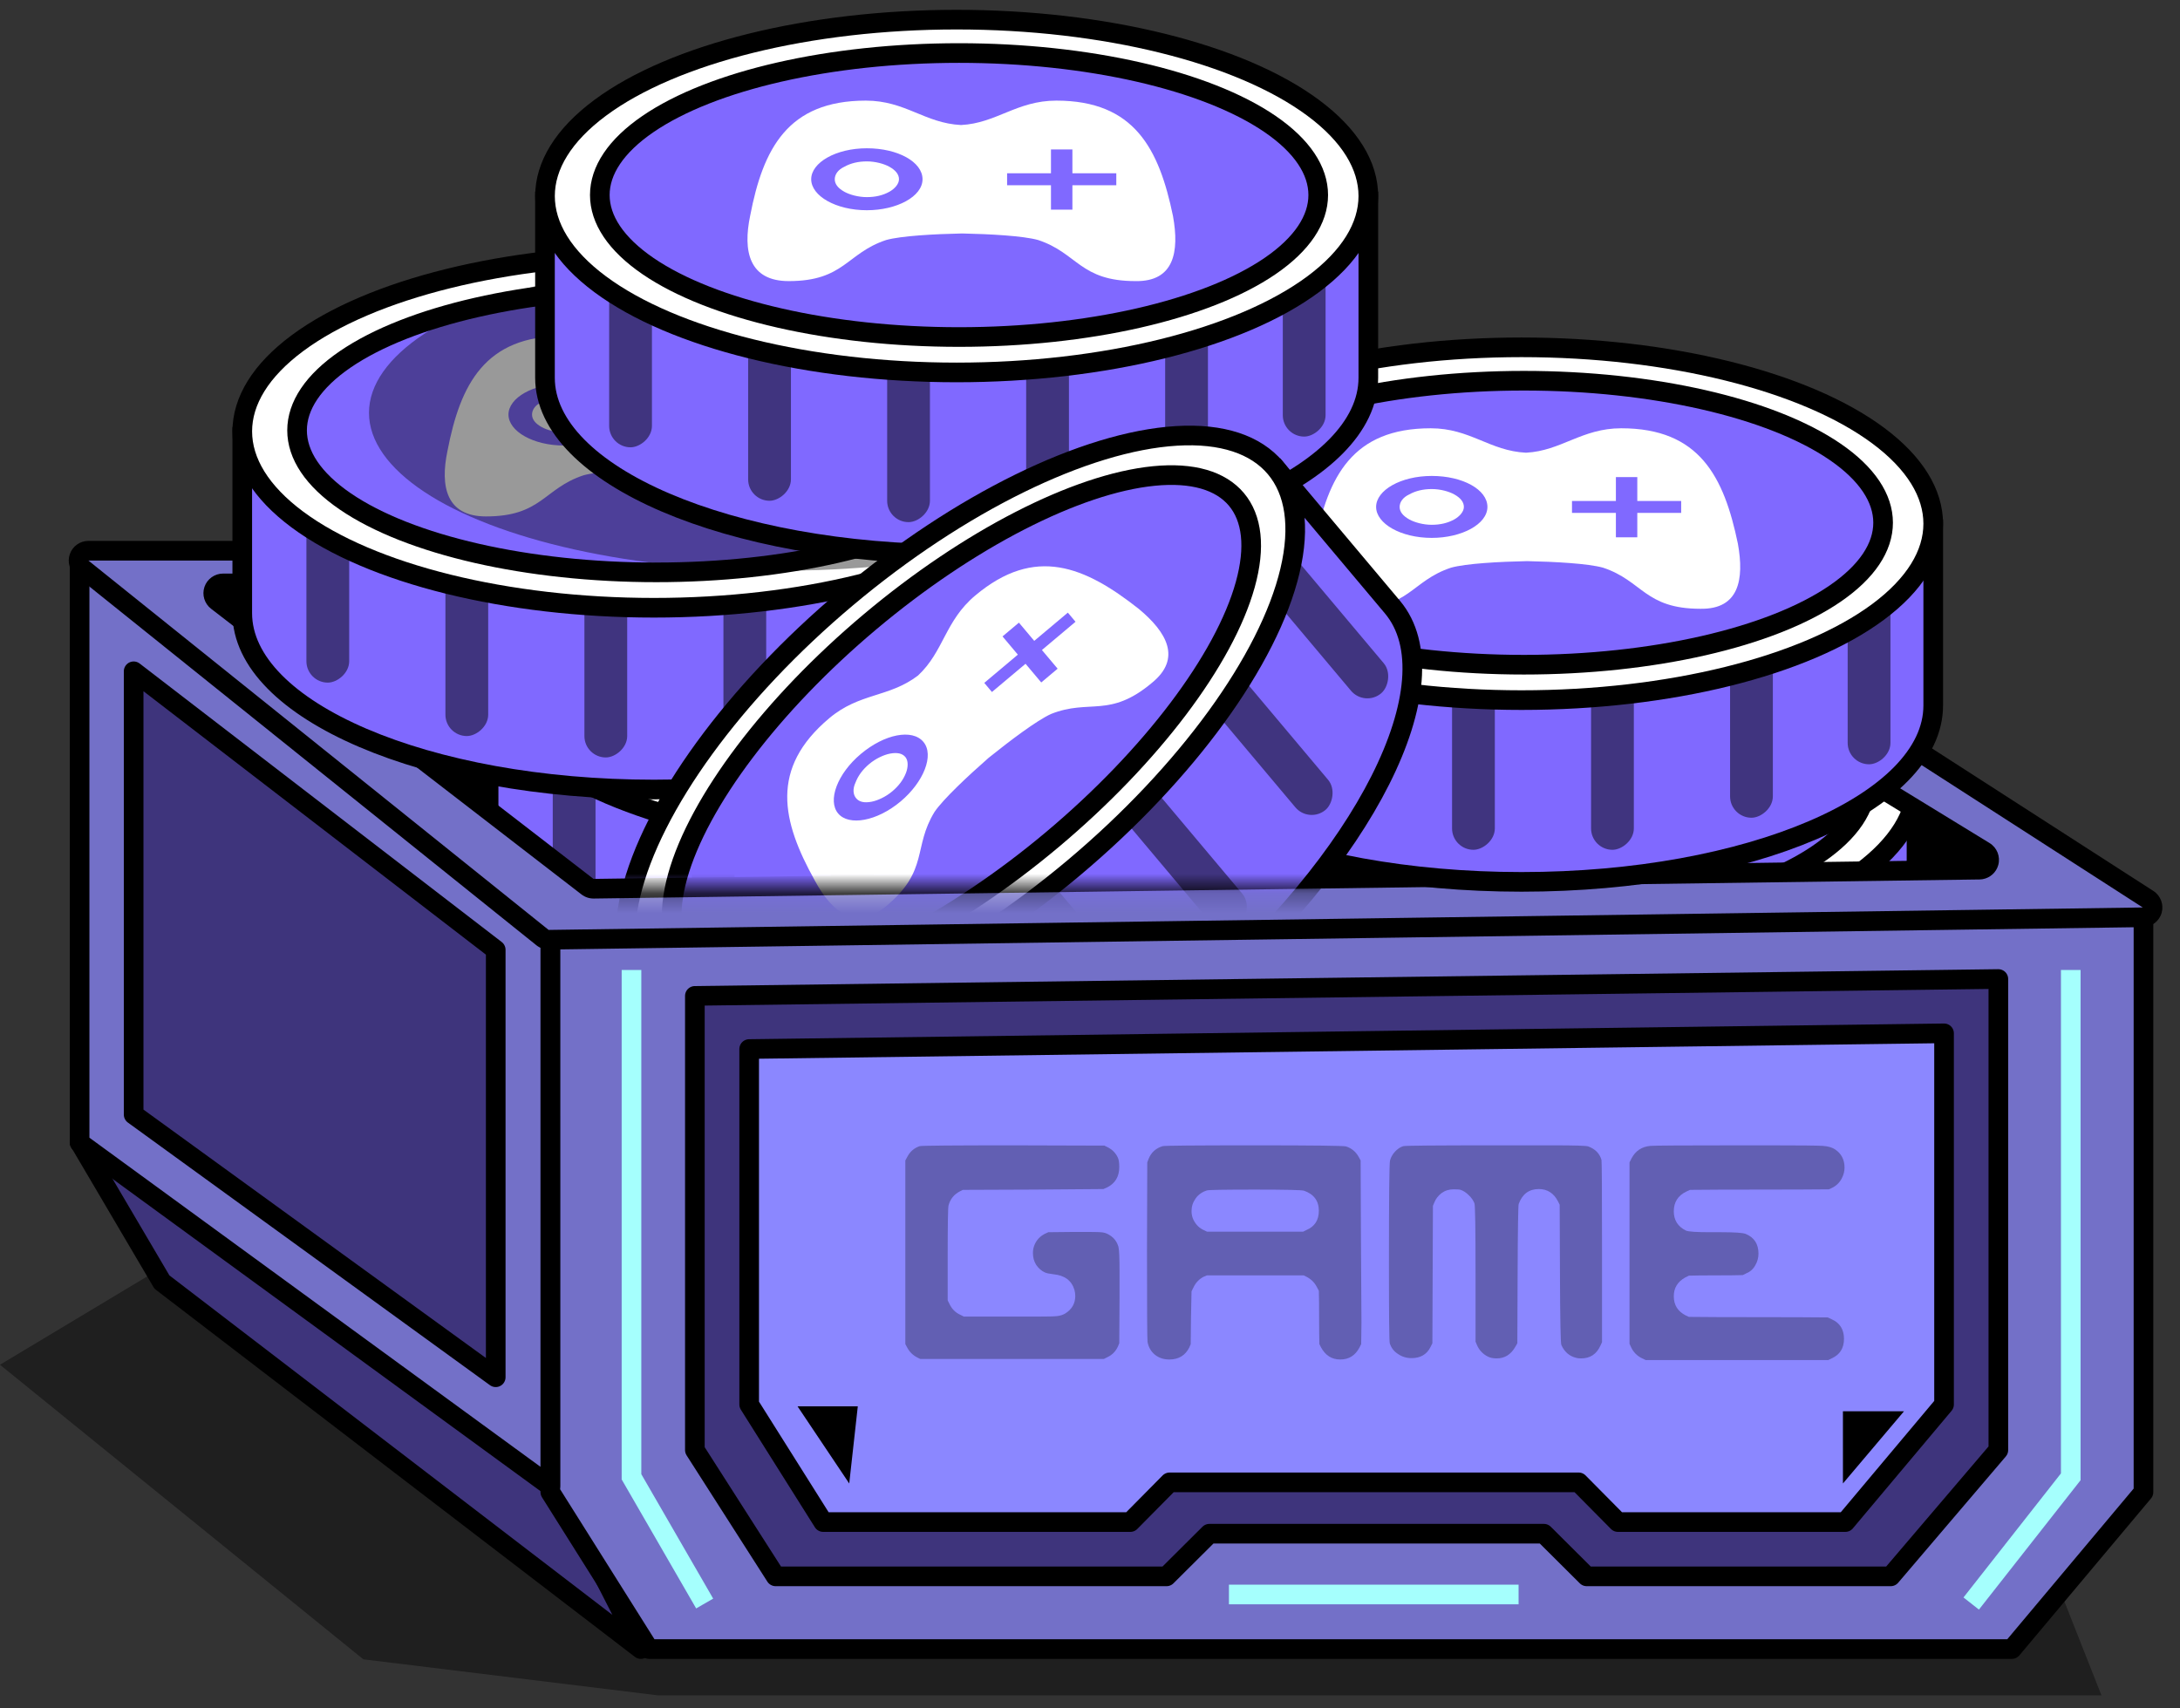 <svg width="111" height="87" viewBox="0 0 111 87" fill="none" xmlns="http://www.w3.org/2000/svg">
<rect x="0" y="0" width="111" height="87" fill="#333333" stroke="none"/>
<path d="M7.5 65H83.5L104.5 80L107 86.335H33.5L18.5 84.5L0 69.5L7.5 65Z" fill="black" fill-opacity="0.4"/>
<path d="M31.19 45.247L11.746 30.498H81.057L103.927 44.261L31.19 45.247Z" fill="black" stroke="black" stroke-linejoin="round"/>
<ellipse cx="45.84" cy="48.665" rx="26.13" ry="6.317" fill="black" fill-opacity="0.4"/>
<path d="M24.878 43.358C24.878 48.32 34.263 52.342 45.84 52.342C57.416 52.342 66.801 48.32 66.801 43.358L66.801 34.375L24.878 34.375L24.878 43.358Z" fill="#8069FF" stroke="black"/>
<rect opacity="0.5" x="64.623" y="37.098" width="9.256" height="2.178" rx="1.089" transform="rotate(90 64.623 37.098)" fill="black"/>
<rect opacity="0.5" x="58.635" y="39.82" width="9.256" height="2.178" rx="1.089" transform="rotate(90 58.635 39.82)" fill="black"/>
<rect opacity="0.5" x="51.557" y="41.454" width="9.256" height="2.178" rx="1.089" transform="rotate(90 51.557 41.454)" fill="black"/>
<rect opacity="0.5" x="44.479" y="41.454" width="9.256" height="2.178" rx="1.089" transform="rotate(90 44.479 41.454)" fill="black"/>
<rect opacity="0.5" x="37.401" y="40.364" width="9.256" height="2.178" rx="1.089" transform="rotate(90 37.401 40.364)" fill="black"/>
<rect opacity="0.5" x="30.323" y="37.643" width="9.256" height="2.178" rx="1.089" transform="rotate(90 30.323 37.643)" fill="black"/>
<ellipse cx="45.84" cy="34.103" rx="8.983" ry="20.961" transform="rotate(90 45.84 34.103)" fill="white" stroke="black"/>
<ellipse cx="45.958" cy="34.053" rx="7.231" ry="18.29" transform="rotate(90 45.958 34.053)" fill="#8069FF" stroke="black"/>
<path d="M50.915 29.244C54.894 29.244 56.147 31.701 56.855 35.129C57.182 36.949 56.91 38.466 54.948 38.436C52.114 38.436 52.005 37.01 49.988 36.342C49.225 36.13 47.535 36.039 46.118 36.008C44.701 36.039 43.011 36.13 42.248 36.342C40.232 37.01 40.123 38.436 37.289 38.436C35.273 38.436 34.945 36.919 35.326 35.099C35.98 31.701 37.234 29.244 41.213 29.244C43.23 29.244 44.211 30.397 46.063 30.488C47.862 30.397 48.898 29.244 50.915 29.244ZM41.268 31.67C39.687 31.67 38.434 32.399 38.434 33.248C38.434 34.098 39.687 34.826 41.268 34.826C42.793 34.826 44.101 34.128 44.102 33.248C44.102 32.369 42.848 31.671 41.268 31.67ZM50.643 31.731V32.945H48.407V33.551H50.643V34.795H51.732V33.551H53.967V32.945H51.732V31.731H50.643ZM41.268 32.338C41.703 32.339 42.14 32.459 42.412 32.611C42.739 32.793 42.902 33.006 42.902 33.248C42.902 33.491 42.684 33.734 42.412 33.885C42.085 34.067 41.703 34.158 41.268 34.158C40.832 34.158 40.396 34.037 40.123 33.885C39.796 33.703 39.632 33.491 39.632 33.248C39.632 33.006 39.796 32.763 40.123 32.611C40.45 32.429 40.832 32.338 41.268 32.338Z" fill="white"/>
<ellipse cx="45.839" cy="34.596" rx="20.961" ry="7.179" fill="black" fill-opacity="0.4"/>
<ellipse cx="64.977" cy="56.39" rx="26.13" ry="6.317" fill="black" fill-opacity="0.4"/>
<path d="M55.661 49.174C55.661 54.135 65.046 58.157 76.622 58.157C88.199 58.157 97.584 54.135 97.584 49.174L97.584 40.19L55.661 40.19L55.661 49.174Z" fill="#8069FF" stroke="black"/>
<rect opacity="0.5" x="95.405" y="42.913" width="9.256" height="2.178" rx="1.089" transform="rotate(90 95.405 42.913)" fill="black"/>
<rect opacity="0.5" x="89.417" y="45.635" width="9.256" height="2.178" rx="1.089" transform="rotate(90 89.417 45.635)" fill="black"/>
<rect opacity="0.5" x="82.339" y="47.27" width="9.256" height="2.178" rx="1.089" transform="rotate(90 82.339 47.27)" fill="black"/>
<rect opacity="0.5" x="75.261" y="47.27" width="9.256" height="2.178" rx="1.089" transform="rotate(90 75.261 47.27)" fill="black"/>
<rect opacity="0.5" x="68.183" y="46.18" width="9.256" height="2.178" rx="1.089" transform="rotate(90 68.183 46.18)" fill="black"/>
<rect opacity="0.5" x="61.105" y="43.458" width="9.256" height="2.178" rx="1.089" transform="rotate(90 61.105 43.458)" fill="black"/>
<ellipse cx="76.622" cy="39.919" rx="8.983" ry="20.961" transform="rotate(90 76.622 39.919)" fill="white" stroke="black"/>
<ellipse cx="76.741" cy="39.867" rx="7.231" ry="18.29" transform="rotate(90 76.741 39.867)" fill="#8069FF" stroke="black"/>
<path d="M81.697 35.059C85.676 35.059 86.929 37.516 87.638 40.944C87.965 42.764 87.693 44.281 85.731 44.251C82.896 44.251 82.787 42.825 80.771 42.158C80.008 41.945 78.318 41.854 76.9 41.824C75.484 41.854 73.795 41.946 73.031 42.158C71.015 42.825 70.905 44.25 68.071 44.251C66.055 44.251 65.727 42.734 66.109 40.914C66.763 37.516 68.017 35.059 71.995 35.059C74.012 35.059 74.993 36.211 76.846 36.302C78.644 36.211 79.681 35.059 81.697 35.059ZM72.05 37.486C70.469 37.486 69.216 38.214 69.216 39.063C69.216 39.912 70.469 40.641 72.05 40.641C73.576 40.641 74.884 39.943 74.884 39.063C74.884 38.183 73.63 37.486 72.05 37.486ZM81.425 37.546V38.76H79.19V39.367H81.425V40.611H82.515V39.367H84.749V38.76H82.515V37.546H81.425ZM72.05 38.154C72.486 38.154 72.922 38.276 73.194 38.427C73.521 38.609 73.685 38.821 73.685 39.064C73.685 39.306 73.467 39.549 73.194 39.701C72.868 39.883 72.486 39.974 72.05 39.974C71.614 39.974 71.178 39.852 70.905 39.701C70.578 39.519 70.414 39.307 70.414 39.064C70.414 38.821 70.578 38.579 70.905 38.427C71.232 38.245 71.614 38.154 72.05 38.154Z" fill="white"/>
<path d="M32.63 83.978L8.244 65.287L4.053 58.167L28.237 75.368L32.63 83.978Z" fill="#3E347C" stroke="black" stroke-linejoin="round"/>
<path d="M28.02 47.251L109.14 46.183L109.14 75.988L102.439 83.978H33.048L28.021 75.986L28.02 47.251Z" fill="#7370C8" stroke="black" stroke-linejoin="round"/>
<path d="M35.381 50.715L101.751 49.856L101.751 73.845L96.269 80.276H80.792L78.609 78.103H61.58L59.397 80.276H39.494L35.381 73.844L35.381 50.715Z" fill="#3E347C" stroke="black" stroke-linejoin="round"/>
<path d="M38.146 53.422L98.986 52.622L98.986 71.523L93.96 77.511H82.381L80.379 75.488H59.554L57.553 77.511H41.916L38.146 71.522L38.146 53.422Z" fill="#8B87FF" stroke="black" stroke-linejoin="round"/>
<path d="M28.02 47.216L4.053 28.669L4.053 58.191L28.02 75.681L28.02 47.216Z" fill="#7370C8" stroke="black" stroke-linejoin="round"/>
<path d="M25.241 48.368L6.805 34.185L6.805 56.761L25.241 70.136L25.241 48.368Z" fill="#3E347C" stroke="black" stroke-linejoin="round"/>
<path d="M81.737 28.05C81.808 28.061 81.876 28.087 81.936 28.125L109.374 45.792C109.559 45.912 109.644 46.139 109.584 46.351C109.523 46.563 109.33 46.71 109.11 46.713L27.942 47.856C27.826 47.858 27.713 47.819 27.623 47.747L4.187 28.935C4.022 28.802 3.958 28.58 4.028 28.379C4.099 28.18 4.288 28.045 4.5 28.045H81.666L81.737 28.05ZM11.358 29.709C11.145 29.709 10.954 29.845 10.885 30.047C10.816 30.25 10.884 30.473 11.053 30.604L29.916 45.155C30.005 45.224 30.116 45.26 30.229 45.258L100.79 44.286L100.871 44.278C101.058 44.244 101.213 44.106 101.265 43.919C101.323 43.704 101.234 43.476 101.044 43.36L78.857 29.782C78.799 29.746 78.733 29.723 78.665 29.713L78.597 29.709H11.358Z" fill="#7370C8"/>
<path d="M81.737 28.05L81.809 27.555C81.796 27.554 81.784 27.552 81.771 27.552L81.737 28.05ZM81.936 28.125L82.207 27.705L82.207 27.705L81.936 28.125ZM109.374 45.792L109.645 45.372L109.645 45.372L109.374 45.792ZM109.584 46.351L110.065 46.489L110.065 46.488L109.584 46.351ZM109.11 46.713L109.117 47.213L109.118 47.213L109.11 46.713ZM27.942 47.856L27.949 48.356L27.949 48.356L27.942 47.856ZM27.623 47.747L27.31 48.136L27.311 48.137L27.623 47.747ZM4.187 28.935L4.5 28.545L4.5 28.545L4.187 28.935ZM4.028 28.379L3.557 28.213L3.557 28.213L4.028 28.379ZM81.666 28.045L81.7 27.547C81.689 27.546 81.677 27.545 81.666 27.545V28.045ZM11.358 29.709V29.209L11.358 29.209L11.358 29.709ZM10.885 30.047L10.411 29.886L10.411 29.886L10.885 30.047ZM11.053 30.604L10.747 31L10.747 31L11.053 30.604ZM29.916 45.155L29.611 45.551L29.611 45.551L29.916 45.155ZM30.229 45.258L30.235 45.758L30.235 45.758L30.229 45.258ZM100.79 44.286L100.797 44.786C100.811 44.785 100.824 44.785 100.838 44.783L100.79 44.286ZM100.871 44.278L100.919 44.776C100.932 44.774 100.946 44.772 100.959 44.77L100.871 44.278ZM101.265 43.919L101.747 44.051L101.747 44.051L101.265 43.919ZM101.044 43.36L101.305 42.934L101.305 42.933L101.044 43.36ZM78.857 29.782L79.118 29.355L79.118 29.355L78.857 29.782ZM78.665 29.713L78.734 29.218C78.723 29.217 78.712 29.215 78.701 29.215L78.665 29.713ZM78.597 29.709L78.632 29.21C78.62 29.209 78.609 29.209 78.597 29.209V29.709ZM81.737 28.05L81.666 28.545L81.666 28.546L81.936 28.125L82.207 27.705C82.089 27.629 81.953 27.576 81.809 27.555L81.737 28.05ZM81.936 28.125L81.666 28.546L109.103 46.213L109.374 45.792L109.645 45.372L82.207 27.705L81.936 28.125ZM109.374 45.792L109.103 46.213C109.103 46.213 109.103 46.213 109.103 46.213C109.103 46.212 109.103 46.212 109.103 46.212C109.103 46.212 109.103 46.212 109.103 46.213C109.103 46.213 109.103 46.214 109.103 46.214C109.103 46.214 109.103 46.214 109.103 46.214C109.103 46.214 109.103 46.214 109.103 46.214L109.584 46.351L110.065 46.488C110.185 46.066 110.016 45.611 109.645 45.372L109.374 45.792ZM109.584 46.351L109.103 46.213L109.103 46.213L109.11 46.713L109.118 47.213C109.558 47.207 109.943 46.913 110.065 46.489L109.584 46.351ZM109.11 46.713L109.103 46.213L27.935 47.356L27.942 47.856L27.949 48.356L109.117 47.213L109.11 46.713ZM27.942 47.856L27.936 47.356L27.936 47.356L27.623 47.747L27.311 48.137C27.492 48.282 27.718 48.359 27.949 48.356L27.942 47.856ZM27.623 47.747L27.936 47.357L4.5 28.545L4.187 28.935L3.874 29.325L27.31 48.136L27.623 47.747ZM4.187 28.935L4.5 28.545L4.5 28.545L4.028 28.379L3.557 28.213C3.415 28.615 3.544 29.06 3.874 29.325L4.187 28.935ZM4.028 28.379L4.5 28.546L4.5 28.545V28.045V27.545C4.075 27.545 3.698 27.814 3.557 28.213L4.028 28.379ZM4.5 28.045V28.545H81.666V28.045V27.545H4.5V28.045ZM81.666 28.045L81.632 28.544L81.703 28.549L81.737 28.05L81.771 27.552L81.7 27.547L81.666 28.045ZM11.358 29.709L11.358 29.209C10.931 29.209 10.55 29.481 10.411 29.886L10.885 30.047L11.358 30.209L11.359 30.209L11.358 29.709ZM10.885 30.047L10.411 29.886C10.273 30.292 10.41 30.739 10.747 31L11.053 30.604L11.359 30.209L11.358 30.208L10.885 30.047ZM11.053 30.604L10.747 31L29.611 45.551L29.916 45.155L30.221 44.759L11.358 30.208L11.053 30.604ZM29.916 45.155L29.611 45.551C29.791 45.69 30.012 45.761 30.235 45.758L30.229 45.258L30.222 44.758L30.221 44.759L29.916 45.155ZM30.229 45.258L30.235 45.758L100.797 44.786L100.79 44.286L100.783 43.786L30.222 44.758L30.229 45.258ZM100.79 44.286L100.838 44.783L100.919 44.776L100.871 44.278L100.823 43.78L100.742 43.788L100.79 44.286ZM100.871 44.278L100.959 44.77C101.333 44.703 101.643 44.427 101.747 44.051L101.265 43.919L100.782 43.786L100.783 43.786L100.871 44.278ZM101.265 43.919L101.747 44.051C101.864 43.622 101.685 43.166 101.305 42.934L101.044 43.36L100.783 43.786L100.782 43.786L101.265 43.919ZM101.044 43.36L101.305 42.933L79.118 29.355L78.857 29.782L78.596 30.208L100.783 43.786L101.044 43.36ZM78.857 29.782L79.118 29.355C78.999 29.282 78.868 29.237 78.734 29.218L78.665 29.713L78.596 30.209L78.597 30.209L78.857 29.782ZM78.665 29.713L78.701 29.215L78.632 29.21L78.597 29.709L78.561 30.207L78.629 30.212L78.665 29.713ZM78.597 29.709V29.209H11.358V29.709V30.209H78.597V29.709Z" fill="black"/>
<path d="M56.512 35.925C56.512 40.887 65.897 44.909 77.474 44.909C89.05 44.909 98.435 40.887 98.435 35.925L98.435 26.942L56.512 26.942L56.512 35.925Z" fill="#8069FF" stroke="black"/>
<rect opacity="0.5" x="96.257" y="29.665" width="9.256" height="2.178" rx="1.089" transform="rotate(90 96.257 29.665)" fill="black"/>
<rect opacity="0.5" x="90.269" y="32.387" width="9.256" height="2.178" rx="1.089" transform="rotate(90 90.269 32.387)" fill="black"/>
<rect opacity="0.5" x="83.191" y="34.02" width="9.256" height="2.178" rx="1.089" transform="rotate(90 83.191 34.02)" fill="black"/>
<rect opacity="0.5" x="76.113" y="34.02" width="9.256" height="2.178" rx="1.089" transform="rotate(90 76.113 34.02)" fill="black"/>
<rect opacity="0.5" x="69.036" y="32.931" width="9.256" height="2.178" rx="1.089" transform="rotate(90 69.036 32.931)" fill="black"/>
<rect opacity="0.5" x="61.956" y="30.209" width="9.256" height="2.178" rx="1.089" transform="rotate(90 61.956 30.209)" fill="black"/>
<ellipse cx="77.474" cy="26.67" rx="8.983" ry="20.961" transform="rotate(90 77.474 26.67)" fill="white" stroke="black"/>
<ellipse cx="77.593" cy="26.619" rx="7.231" ry="18.29" transform="rotate(90 77.593 26.619)" fill="#8069FF" stroke="black"/>
<path d="M82.549 21.81C86.528 21.81 87.781 24.267 88.49 27.695C88.817 29.515 88.545 31.032 86.583 31.002C83.749 31.002 83.639 29.576 81.623 28.909C80.86 28.696 79.17 28.605 77.753 28.575C76.335 28.605 74.646 28.696 73.882 28.909C71.866 29.576 71.757 31.002 68.922 31.002C66.906 31.001 66.579 29.485 66.961 27.665C67.615 24.267 68.869 21.81 72.847 21.81C74.864 21.81 75.845 22.963 77.698 23.054C79.497 22.963 80.533 21.81 82.549 21.81ZM72.902 24.237C71.322 24.237 70.069 24.965 70.068 25.814C70.068 26.663 71.321 27.392 72.902 27.392C74.428 27.392 75.736 26.694 75.736 25.814C75.736 24.934 74.482 24.237 72.902 24.237ZM82.277 24.297V25.511H80.042V26.118H82.277V27.362H83.367V26.118H85.601V25.511H83.367V24.297H82.277ZM72.902 24.905C73.338 24.905 73.774 25.026 74.047 25.177C74.374 25.359 74.537 25.572 74.537 25.815C74.537 26.057 74.319 26.3 74.047 26.452C73.72 26.634 73.338 26.725 72.902 26.725C72.466 26.725 72.03 26.603 71.757 26.452C71.431 26.27 71.266 26.058 71.266 25.815C71.266 25.572 71.43 25.329 71.757 25.177C72.084 24.995 72.466 24.905 72.902 24.905Z" fill="white"/>
<path d="M12.335 31.222C12.335 36.184 21.72 40.206 33.297 40.206C44.873 40.206 54.258 36.184 54.258 31.222L54.258 22.239L12.335 22.239L12.335 31.222Z" fill="#8069FF" stroke="black"/>
<rect opacity="0.5" x="52.08" y="24.961" width="9.256" height="2.178" rx="1.089" transform="rotate(90 52.08 24.961)" fill="black"/>
<rect opacity="0.5" x="46.091" y="27.684" width="9.256" height="2.178" rx="1.089" transform="rotate(90 46.091 27.684)" fill="black"/>
<rect opacity="0.5" x="39.013" y="29.317" width="9.256" height="2.178" rx="1.089" transform="rotate(90 39.013 29.317)" fill="black"/>
<rect opacity="0.5" x="31.935" y="29.317" width="9.256" height="2.178" rx="1.089" transform="rotate(90 31.935 29.317)" fill="black"/>
<rect opacity="0.5" x="24.858" y="28.227" width="9.256" height="2.178" rx="1.089" transform="rotate(90 24.858 28.227)" fill="black"/>
<rect opacity="0.5" x="17.78" y="25.506" width="9.256" height="2.178" rx="1.089" transform="rotate(90 17.78 25.506)" fill="black"/>
<ellipse cx="33.297" cy="21.967" rx="8.983" ry="20.961" transform="rotate(90 33.297 21.967)" fill="white" stroke="black"/>
<ellipse cx="33.416" cy="21.916" rx="7.231" ry="18.29" transform="rotate(90 33.416 21.916)" fill="#8069FF" stroke="black"/>
<path d="M38.372 17.107C42.35 17.107 43.605 19.565 44.313 22.993C44.64 24.813 44.367 26.329 42.406 26.299C39.572 26.299 39.462 24.873 37.446 24.206C36.683 23.993 34.993 23.903 33.576 23.873C32.159 23.903 30.469 23.993 29.706 24.206C27.689 24.873 27.58 26.299 24.746 26.299C22.73 26.299 22.402 24.782 22.784 22.962C23.438 19.565 24.692 17.107 28.671 17.107C30.687 17.107 31.668 18.26 33.521 18.351C35.32 18.26 36.355 17.107 38.372 17.107ZM28.725 19.534C27.145 19.534 25.89 20.262 25.89 21.112C25.891 21.961 27.145 22.689 28.725 22.689C30.251 22.689 31.559 21.991 31.559 21.112C31.559 20.232 30.306 19.534 28.725 19.534ZM38.099 19.594V20.808H35.865V21.415H38.099V22.659H39.19V21.415H41.425V20.808H39.19V19.594H38.099ZM28.724 20.202C29.16 20.202 29.596 20.323 29.869 20.474C30.196 20.656 30.36 20.869 30.36 21.112C30.36 21.354 30.141 21.597 29.869 21.748C29.542 21.93 29.16 22.022 28.724 22.022C28.288 22.022 27.852 21.9 27.58 21.748C27.253 21.567 27.09 21.354 27.09 21.112C27.09 20.869 27.253 20.626 27.58 20.474C27.907 20.292 28.288 20.202 28.724 20.202Z" fill="white"/>
<ellipse cx="39.749" cy="21.023" rx="20.961" ry="8.04" fill="black" fill-opacity="0.4"/>
<path d="M27.749 19.238C27.749 24.2 37.134 28.222 48.711 28.222C60.287 28.222 69.672 24.2 69.672 19.238L69.672 10.255L27.749 10.255L27.749 19.238Z" fill="#8069FF" stroke="black"/>
<rect opacity="0.5" x="67.495" y="12.977" width="9.256" height="2.178" rx="1.089" transform="rotate(90 67.495 12.977)" fill="black"/>
<rect opacity="0.5" x="61.505" y="15.7" width="9.256" height="2.178" rx="1.089" transform="rotate(90 61.505 15.7)" fill="black"/>
<rect opacity="0.5" x="54.428" y="17.334" width="9.256" height="2.178" rx="1.089" transform="rotate(90 54.428 17.334)" fill="black"/>
<rect opacity="0.5" x="47.35" y="17.334" width="9.256" height="2.178" rx="1.089" transform="rotate(90 47.35 17.334)" fill="black"/>
<rect opacity="0.5" x="40.272" y="16.245" width="9.256" height="2.178" rx="1.089" transform="rotate(90 40.272 16.245)" fill="black"/>
<rect opacity="0.5" x="33.195" y="13.523" width="9.256" height="2.178" rx="1.089" transform="rotate(90 33.195 13.523)" fill="black"/>
<ellipse cx="48.711" cy="9.983" rx="8.983" ry="20.961" transform="rotate(90 48.711 9.983)" fill="white" stroke="black"/>
<ellipse cx="48.831" cy="9.932" rx="7.231" ry="18.29" transform="rotate(90 48.831 9.932)" fill="#8069FF" stroke="black"/>
<path d="M53.786 5.124C57.765 5.124 59.019 7.581 59.727 11.009C60.054 12.829 59.781 14.346 57.819 14.315C54.986 14.315 54.876 12.89 52.86 12.223C52.097 12.01 50.407 11.919 48.99 11.889C47.573 11.919 45.883 12.01 45.12 12.223C43.103 12.89 42.994 14.315 40.16 14.315C38.144 14.315 37.816 12.799 38.198 10.979C38.852 7.581 40.106 5.124 44.085 5.124C46.101 5.124 47.082 6.276 48.935 6.367C50.734 6.276 51.769 5.124 53.786 5.124ZM44.139 7.551C42.559 7.551 41.305 8.279 41.304 9.128C41.304 9.977 42.559 10.706 44.139 10.706C45.665 10.706 46.973 10.008 46.973 9.128C46.973 8.248 45.72 7.551 44.139 7.551ZM53.513 7.611V8.825H51.279V9.432H53.513V10.676H54.604V9.432H56.839V8.825H54.604V7.611H53.513ZM44.138 8.219C44.574 8.219 45.01 8.34 45.283 8.491C45.61 8.673 45.774 8.885 45.774 9.128C45.774 9.371 45.555 9.614 45.283 9.766C44.956 9.948 44.574 10.038 44.138 10.038C43.702 10.038 43.266 9.917 42.994 9.766C42.667 9.584 42.504 9.371 42.504 9.128C42.504 8.885 42.667 8.643 42.994 8.491C43.321 8.309 43.702 8.219 44.138 8.219Z" fill="white"/>
<mask id="mask0_34748_2848" style="mask-type:alpha" maskUnits="userSpaceOnUse" x="28" y="18" width="50" height="28">
<rect x="28.928" y="18.515" width="48.856" height="26.733" fill="#D9D9D9"/>
</mask>
<g mask="url(#mask0_34748_2848)">
<path d="M38.806 57.888C41.998 61.686 51.77 58.726 60.632 51.277C69.494 43.828 74.09 34.711 70.897 30.913L65.117 24.036L33.026 51.011L38.806 57.888Z" fill="#8069FF" stroke="black"/>
<rect opacity="0.5" x="65.201" y="27.522" width="9.256" height="2.178" rx="1.089" transform="rotate(49.95 65.201 27.522)" fill="black"/>
<rect opacity="0.5" x="62.368" y="33.459" width="9.256" height="2.178" rx="1.089" transform="rotate(49.95 62.368 33.459)" fill="black"/>
<rect opacity="0.5" x="58.002" y="39.264" width="9.256" height="2.178" rx="1.089" transform="rotate(49.95 58.002 39.264)" fill="black"/>
<rect opacity="0.5" x="52.584" y="43.817" width="9.256" height="2.178" rx="1.089" transform="rotate(49.95 52.584 43.817)" fill="black"/>
<ellipse cx="48.895" cy="37.316" rx="8.983" ry="20.961" transform="rotate(49.95 48.895 37.316)" fill="white" stroke="black"/>
<ellipse cx="48.954" cy="37.199" rx="7.231" ry="18.29" transform="rotate(49.95 48.954 37.199)" fill="#8069FF" stroke="black"/>
<path d="M49.654 30.329C52.7 27.769 55.241 28.844 57.989 31.012C59.411 32.195 60.178 33.532 58.656 34.771C56.487 36.594 55.486 35.574 53.513 36.36C52.792 36.689 51.44 37.706 50.336 38.594C49.271 39.529 48.036 40.687 47.588 41.34C46.474 43.149 47.308 44.31 45.138 46.134C43.594 47.431 42.368 46.48 41.489 44.842C39.804 41.82 39.182 39.132 42.227 36.572C43.771 35.275 45.264 35.526 46.741 34.403C48.059 33.176 48.11 31.627 49.654 30.329ZM43.831 38.395C42.621 39.412 42.13 40.776 42.676 41.426C43.223 42.076 44.651 41.827 45.861 40.81C47.029 39.828 47.582 38.452 47.016 37.779C46.45 37.105 45.041 37.378 43.831 38.395ZM51.046 32.409L51.827 33.338L50.117 34.776L50.507 35.24L52.218 33.803L53.018 34.754L53.852 34.053L53.052 33.102L54.763 31.663L54.372 31.198L52.661 32.636L51.881 31.708L51.046 32.409ZM44.26 38.906C44.594 38.625 45.006 38.438 45.312 38.379C45.68 38.308 45.942 38.364 46.098 38.55C46.254 38.736 46.243 39.063 46.132 39.354C45.999 39.704 45.765 40.019 45.431 40.299C45.098 40.58 44.686 40.768 44.38 40.827C44.013 40.898 43.751 40.84 43.594 40.654C43.438 40.469 43.407 40.178 43.56 39.852C43.693 39.502 43.926 39.187 44.26 38.906Z" fill="white"/>
</g>
<path d="M105.438 49.395V75.206L100.369 81.659M32.154 49.395V75.206L35.88 81.659M62.574 81.198H77.323" stroke="#A5FFFD"/>
<path d="M43.677 71.616L43.241 75.546L40.608 71.616L43.677 71.616Z" fill="black"/>
<path d="M93.837 71.868L93.838 75.545L96.948 71.868L93.837 71.868Z" fill="black"/>
<path opacity="0.3" d="M84.035 58.354C84.24 58.336 85.766 58.326 88.613 58.326H90.027C91.623 58.326 92.551 58.336 92.813 58.354C93.083 58.373 93.293 58.434 93.443 58.536C93.76 58.751 93.919 59.059 93.919 59.46C93.919 59.638 93.877 59.81 93.793 59.978C93.681 60.212 93.508 60.384 93.275 60.496L93.121 60.566C92.337 60.575 91.156 60.58 89.579 60.58C88.011 60.58 86.835 60.585 86.051 60.594L85.869 60.678C85.439 60.883 85.225 61.219 85.225 61.686C85.225 62.134 85.43 62.461 85.841 62.666C85.962 62.722 86.363 62.75 87.045 62.75H87.619C88.309 62.75 88.729 62.778 88.879 62.834C89.317 63.011 89.537 63.347 89.537 63.842C89.537 64.057 89.481 64.257 89.369 64.444C89.266 64.631 89.112 64.766 88.907 64.85L88.739 64.934C88.431 64.944 87.969 64.948 87.353 64.948C86.746 64.948 86.293 64.953 85.995 64.962L85.799 65.06C85.416 65.275 85.225 65.592 85.225 66.012C85.225 66.46 85.43 66.787 85.841 66.992L85.995 67.062C86.779 67.072 87.955 67.076 89.523 67.076C91.1 67.076 92.281 67.081 93.065 67.09L93.275 67.188C93.685 67.375 93.891 67.706 93.891 68.182C93.891 68.658 93.681 68.99 93.261 69.176L93.093 69.26H83.797L83.615 69.176C83.363 69.055 83.176 68.868 83.055 68.616L82.971 68.434V59.194L83.069 58.998C83.274 58.606 83.596 58.392 84.035 58.354Z" fill="black"/>
<path opacity="0.3" d="M71.449 58.368C71.533 58.34 73.101 58.326 76.153 58.326H79.051C80.18 58.326 80.787 58.345 80.871 58.382C81.225 58.513 81.449 58.742 81.543 59.068C81.561 59.133 81.571 60.702 81.571 63.772V68.35L81.487 68.532C81.291 68.962 80.964 69.176 80.507 69.176C80.395 69.176 80.311 69.167 80.255 69.148C79.909 69.064 79.657 68.845 79.499 68.49C79.461 68.397 79.438 67.188 79.429 64.864L79.415 61.35L79.331 61.182C79.116 60.762 78.789 60.552 78.351 60.552C77.856 60.552 77.515 60.804 77.329 61.308C77.301 61.373 77.282 62.573 77.273 64.906L77.259 68.406L77.147 68.602C76.923 68.985 76.61 69.176 76.209 69.176C76.022 69.176 75.868 69.144 75.747 69.078C75.495 68.948 75.313 68.751 75.201 68.49L75.131 68.322V64.864C75.131 62.559 75.112 61.364 75.075 61.28C75.019 61.131 74.921 60.991 74.781 60.86C74.65 60.73 74.515 60.641 74.375 60.594C74.328 60.575 74.207 60.566 74.011 60.566C73.777 60.566 73.572 60.632 73.395 60.762C73.227 60.893 73.105 61.051 73.031 61.238L72.961 61.406C72.961 62.181 72.956 63.347 72.947 64.906C72.937 66.465 72.933 67.632 72.933 68.406L72.835 68.602C72.648 68.975 72.326 69.162 71.869 69.162C71.617 69.162 71.388 69.092 71.183 68.952C70.977 68.822 70.837 68.639 70.763 68.406C70.735 68.303 70.721 66.978 70.721 64.43C70.721 60.986 70.739 59.208 70.777 59.096C70.823 58.928 70.907 58.779 71.029 58.648C71.159 58.508 71.299 58.415 71.449 58.368Z" fill="black"/>
<path opacity="0.3" d="M67.152 61.658C67.152 61.154 66.9 60.813 66.396 60.636C66.275 60.599 65.44 60.58 63.89 60.58C62.36 60.58 61.548 60.594 61.454 60.622C61.212 60.697 61.02 60.832 60.88 61.028C60.74 61.224 60.67 61.439 60.67 61.672C60.67 61.849 60.708 62.008 60.782 62.148C60.913 62.391 61.09 62.559 61.314 62.652L61.454 62.722H66.354L66.522 62.638C66.942 62.461 67.152 62.134 67.152 61.658ZM59.2 58.368C59.294 58.34 60.843 58.326 63.848 58.326C66.863 58.326 68.426 58.345 68.538 58.382C68.828 58.475 69.047 58.662 69.196 58.942L69.28 59.096L69.294 62.694C69.313 65.326 69.322 66.88 69.322 67.356L69.308 68.448L69.224 68.616C69.01 69.027 68.683 69.232 68.244 69.232C67.815 69.232 67.488 69.027 67.264 68.616L67.18 68.448C67.171 68.14 67.166 67.688 67.166 67.09C67.166 66.493 67.162 66.04 67.152 65.732L67.04 65.522C66.928 65.308 66.756 65.139 66.522 65.018L66.382 64.948H61.454L61.286 65.018C61.053 65.139 60.88 65.322 60.768 65.564L60.67 65.76L60.642 67.104L60.628 68.448L60.558 68.616C60.353 69.027 60.012 69.232 59.536 69.232C59.247 69.232 59 69.148 58.794 68.98C58.598 68.812 58.477 68.597 58.43 68.336C58.412 68.261 58.402 66.707 58.402 63.674L58.416 59.194L58.486 59.012C58.617 58.685 58.855 58.471 59.2 58.368Z" fill="black"/>
<path opacity="0.3" d="M46.826 58.368C46.919 58.34 48.506 58.326 51.586 58.326L56.234 58.34L56.43 58.438C56.654 58.559 56.817 58.732 56.92 58.956C56.966 59.05 56.99 59.208 56.99 59.432C56.99 59.927 56.775 60.277 56.346 60.482L56.178 60.552L52.594 60.58L49.024 60.594L48.884 60.664C48.576 60.823 48.38 61.066 48.296 61.392C48.268 61.504 48.254 62.34 48.254 63.898V66.222L48.338 66.39C48.459 66.651 48.641 66.838 48.884 66.95L49.08 67.048H51.418H52.776C53.345 67.048 53.7 67.039 53.84 67.02C53.989 67.001 54.12 66.96 54.232 66.894C54.577 66.68 54.75 66.381 54.75 65.998C54.75 65.895 54.736 65.793 54.708 65.69C54.568 65.214 54.213 64.948 53.644 64.892C53.41 64.864 53.261 64.832 53.196 64.794C53.028 64.719 52.883 64.594 52.762 64.416C52.65 64.239 52.594 64.038 52.594 63.814C52.594 63.674 52.617 63.544 52.664 63.422C52.766 63.161 52.944 62.965 53.196 62.834L53.378 62.75L54.722 62.736H55.38C55.79 62.736 56.052 62.745 56.164 62.764C56.285 62.783 56.406 62.834 56.528 62.918C56.733 63.049 56.873 63.24 56.948 63.492C56.985 63.632 57.004 64.057 57.004 64.766V66.054L56.99 68.406L56.92 68.574C56.808 68.817 56.635 68.994 56.402 69.106L56.206 69.204H46.854L46.714 69.134C46.49 69.022 46.317 68.854 46.196 68.63L46.098 68.448V59.096L46.196 58.914C46.336 58.644 46.546 58.462 46.826 58.368Z" fill="black"/>
</svg>

